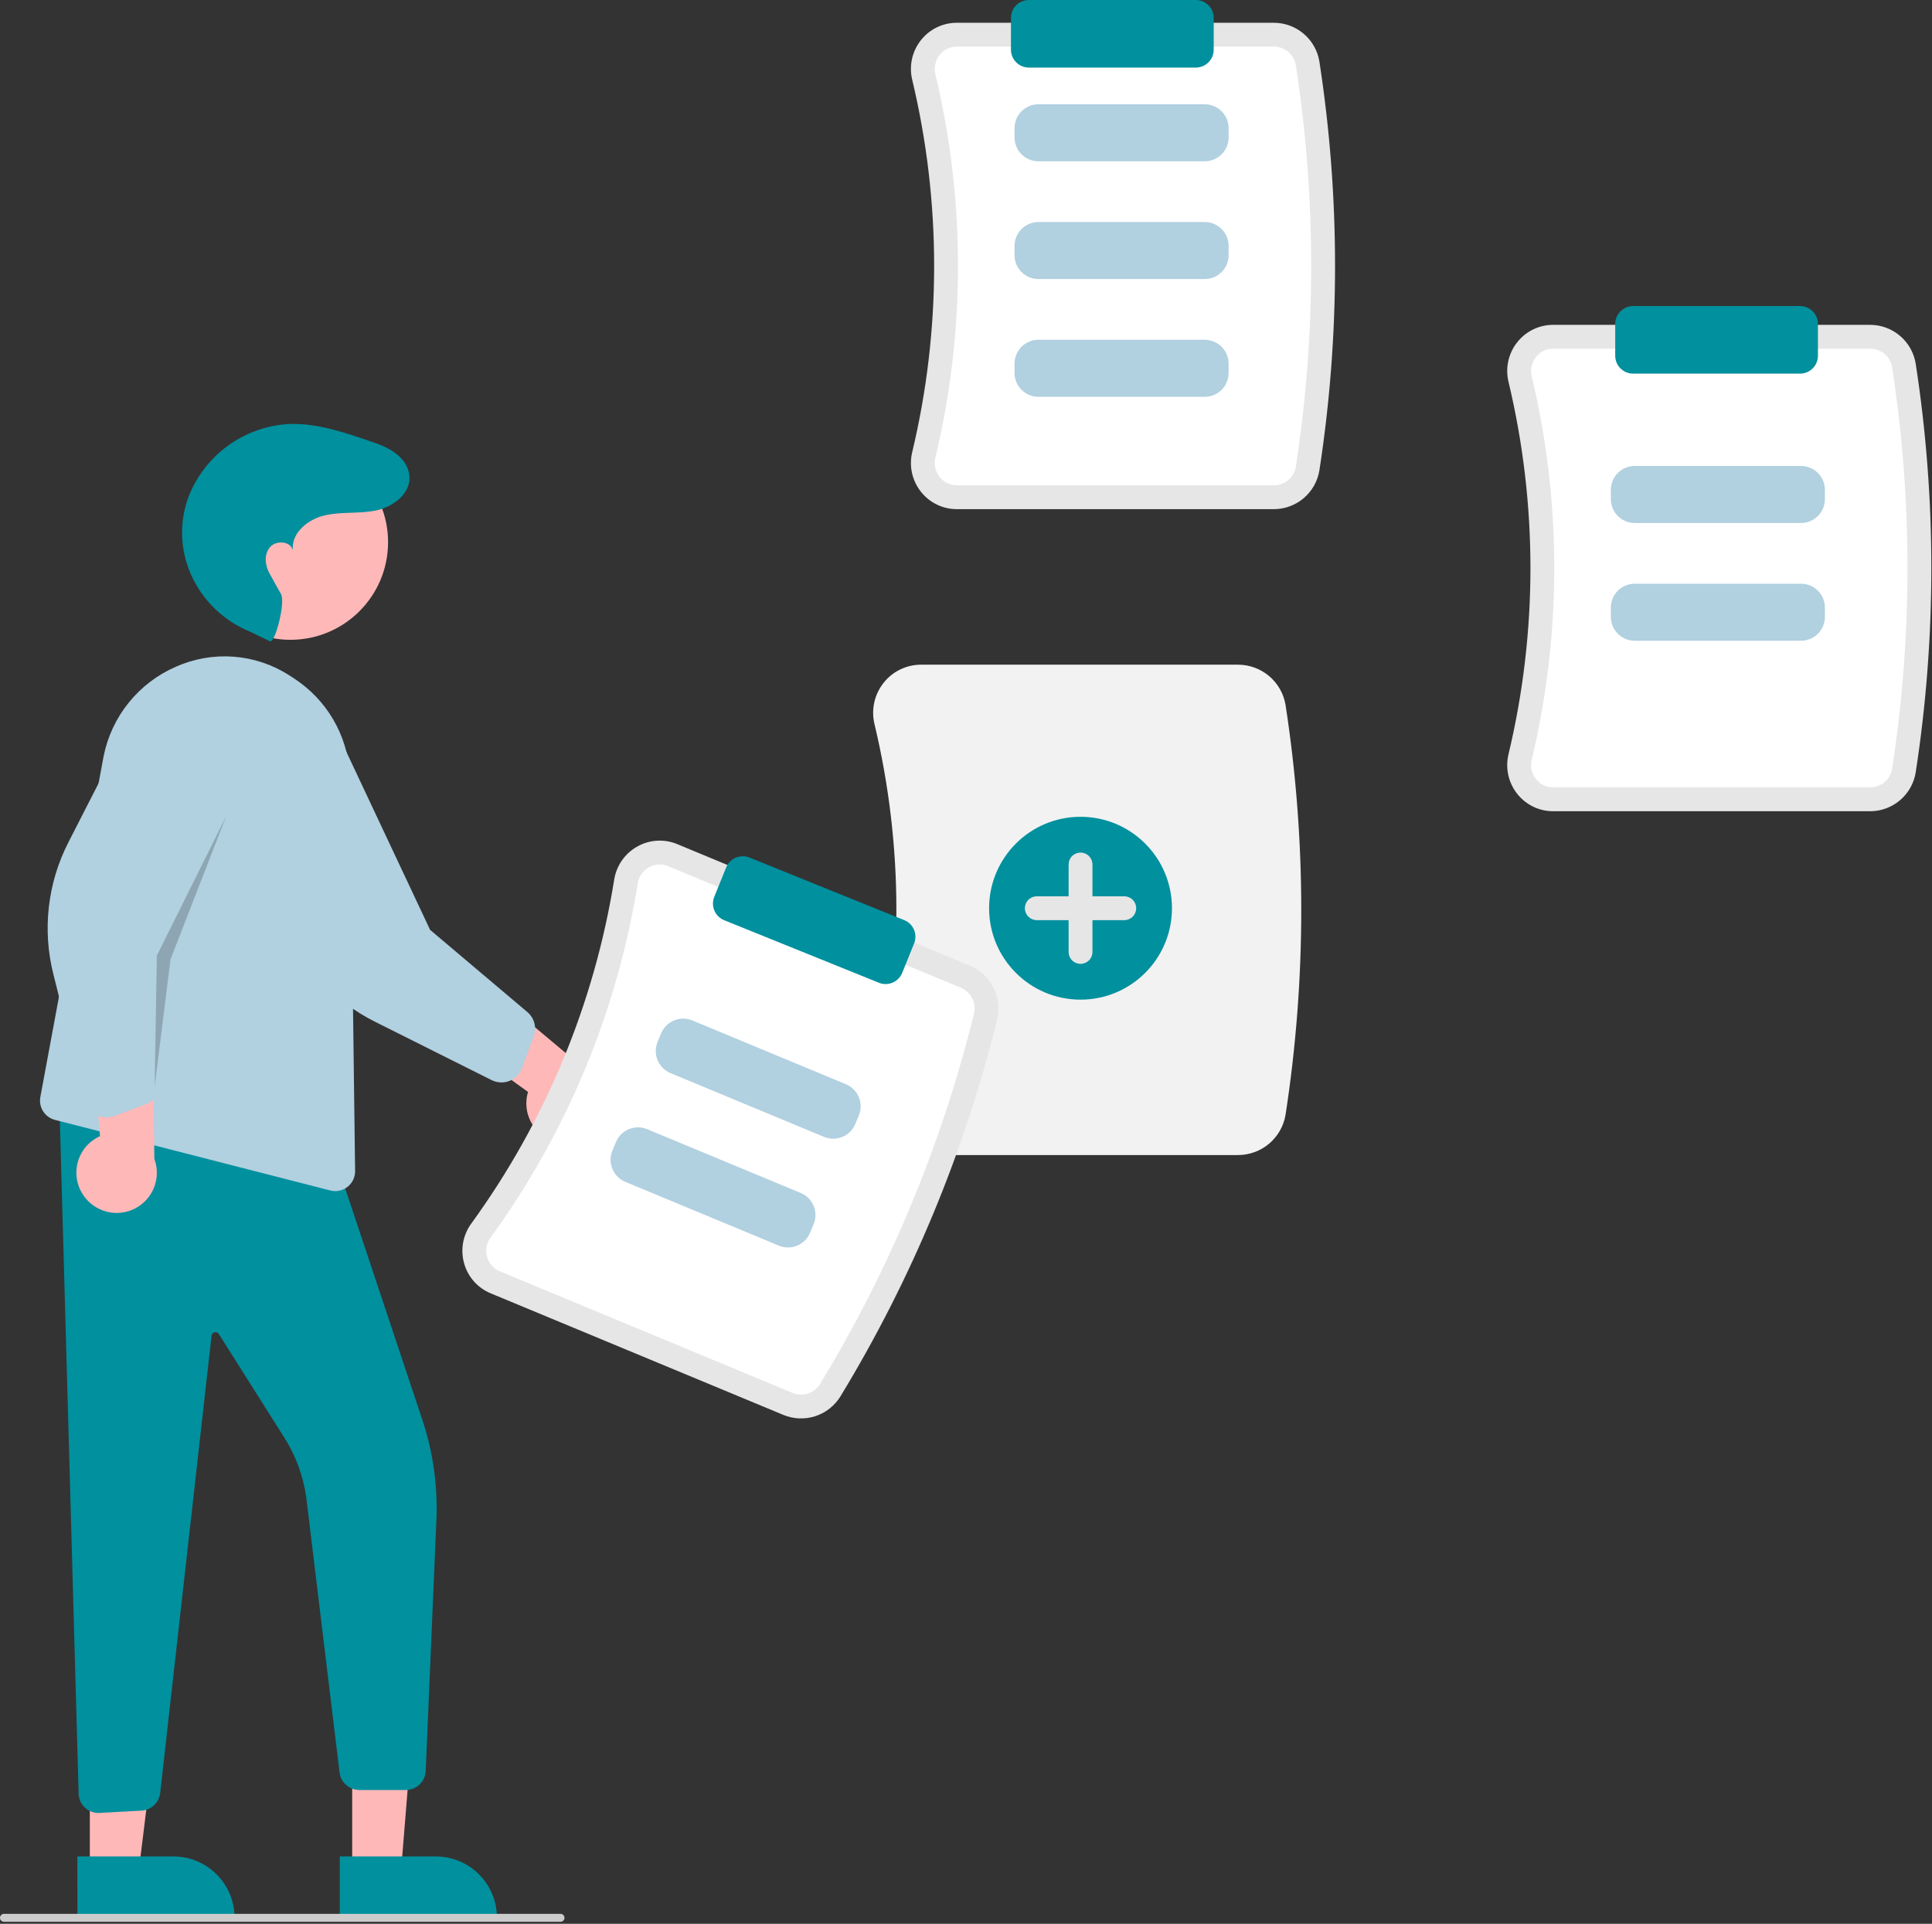 <svg width="486" height="484" viewBox="0 0 486 484" fill="none" xmlns="http://www.w3.org/2000/svg">
<rect x="0" y="0" width="486" height="484" fill="#333333" stroke="none"/>
<g clip-path="url(#clip0_1_2)">
<path d="M320.459 128.097H240.717C238.972 128.102 237.248 127.709 235.677 126.948C234.106 126.187 232.729 125.077 231.652 123.704V123.704C230.555 122.317 229.788 120.699 229.411 118.971C229.034 117.244 229.056 115.453 229.475 113.736C236.824 82.953 236.824 50.872 229.475 20.089C229.056 18.371 229.034 16.581 229.411 14.854C229.788 13.126 230.554 11.508 231.651 10.121C232.729 8.748 234.106 7.638 235.677 6.877C237.248 6.116 238.972 5.723 240.717 5.728H320.459C323.212 5.736 325.873 6.721 327.968 8.507C330.063 10.294 331.455 12.766 331.898 15.483C337.146 49.569 337.146 84.257 331.898 118.342C331.455 121.059 330.063 123.531 327.968 125.318C325.873 127.104 323.212 128.089 320.459 128.097V128.097Z" fill="#E6E6E6"/>
<path d="M240.717 11.728C239.879 11.725 239.051 11.914 238.296 12.279C237.542 12.644 236.88 13.177 236.363 13.836C235.83 14.512 235.458 15.3 235.275 16.141C235.092 16.982 235.104 17.854 235.309 18.69C242.878 50.393 242.878 83.432 235.31 115.135C235.104 115.971 235.093 116.842 235.275 117.683C235.458 118.524 235.829 119.312 236.363 119.988L236.363 119.988C236.881 120.648 237.542 121.181 238.296 121.546C239.051 121.912 239.879 122.1 240.717 122.097H320.459C321.781 122.098 323.06 121.629 324.069 120.774C325.078 119.919 325.751 118.734 325.968 117.43C331.122 83.949 331.122 49.876 325.968 16.395C325.751 15.091 325.078 13.906 324.069 13.051C323.06 12.196 321.781 11.727 320.459 11.728L240.717 11.728Z" fill="white"/>
<path d="M303.057 40.579H261.212C259.622 40.577 258.097 39.944 256.972 38.819C255.847 37.695 255.214 36.17 255.213 34.579V32.234C255.214 30.644 255.847 29.119 256.972 27.994C258.097 26.869 259.622 26.236 261.212 26.235H303.057C304.648 26.236 306.173 26.869 307.298 27.994C308.423 29.119 309.055 30.644 309.057 32.234V34.579C309.055 36.17 308.423 37.695 307.298 38.819C306.173 39.944 304.648 40.577 303.057 40.579Z" fill="#B1D0E0"/>
<path d="M303.057 70.204H261.212C259.622 70.203 258.097 69.57 256.972 68.445C255.847 67.32 255.214 65.795 255.213 64.205V61.86C255.214 60.269 255.847 58.744 256.972 57.62C258.097 56.495 259.622 55.862 261.212 55.86H303.057C304.648 55.862 306.173 56.495 307.298 57.62C308.423 58.744 309.055 60.269 309.057 61.86V64.205C309.055 65.795 308.423 67.32 307.298 68.445C306.173 69.57 304.648 70.203 303.057 70.204Z" fill="#B1D0E0"/>
<path d="M303.057 99.83H261.212C259.622 99.829 258.097 99.196 256.972 98.071C255.847 96.946 255.214 95.421 255.213 93.831V91.486C255.214 89.895 255.847 88.37 256.972 87.245C258.097 86.121 259.622 85.488 261.212 85.486H303.057C304.648 85.488 306.173 86.121 307.298 87.245C308.423 88.37 309.055 89.895 309.057 91.486V93.831C309.055 95.421 308.423 96.946 307.298 98.071C306.173 99.196 304.648 99.829 303.057 99.83V99.83Z" fill="#B1D0E0"/>
<path d="M470.459 204.097H390.717C388.972 204.102 387.248 203.709 385.677 202.948C384.106 202.187 382.729 201.077 381.652 199.704V199.704C380.555 198.317 379.788 196.699 379.411 194.971C379.034 193.244 379.056 191.453 379.475 189.736C386.824 158.953 386.824 126.872 379.475 96.089C379.056 94.371 379.034 92.581 379.411 90.854C379.788 89.126 380.555 87.508 381.651 86.121C382.729 84.748 384.106 83.638 385.677 82.877C387.248 82.116 388.972 81.723 390.717 81.728H470.459C473.212 81.736 475.873 82.721 477.968 84.507C480.063 86.294 481.455 88.766 481.898 91.483C487.146 125.569 487.146 160.256 481.898 194.342C481.455 197.059 480.063 199.531 477.968 201.318C475.873 203.104 473.212 204.089 470.459 204.097Z" fill="#E6E6E6"/>
<path d="M390.717 87.728C389.879 87.725 389.051 87.914 388.296 88.279C387.542 88.644 386.881 89.177 386.363 89.836C385.83 90.512 385.458 91.3 385.275 92.141C385.092 92.982 385.104 93.854 385.309 94.69C392.878 126.393 392.878 159.432 385.31 191.135C385.104 191.971 385.093 192.842 385.275 193.683C385.458 194.524 385.829 195.312 386.363 195.988L386.363 195.988C386.881 196.648 387.542 197.181 388.296 197.546C389.051 197.912 389.879 198.1 390.717 198.097H470.459C471.781 198.098 473.06 197.629 474.069 196.774C475.078 195.919 475.751 194.734 475.968 193.43C481.122 159.949 481.122 125.876 475.968 92.395C475.751 91.091 475.078 89.906 474.069 89.051C473.06 88.196 471.781 87.728 470.459 87.728L390.717 87.728Z" fill="white"/>
<path d="M311.459 290.597H231.717C229.896 290.603 228.097 290.193 226.458 289.398C224.819 288.604 223.383 287.446 222.259 286.013C221.115 284.567 220.316 282.88 219.922 281.079C219.529 279.277 219.552 277.41 219.989 275.619C227.32 244.913 227.32 212.912 219.988 182.206C219.552 180.415 219.529 178.547 219.922 176.746C220.316 174.945 221.115 173.258 222.259 171.812C223.383 170.379 224.819 169.221 226.458 168.427C228.097 167.633 229.896 167.223 231.717 167.228H311.459C314.331 167.237 317.107 168.264 319.293 170.129C321.478 171.993 322.931 174.572 323.392 177.407C328.648 211.543 328.648 246.282 323.392 280.418C322.931 283.253 321.478 285.832 319.293 287.697C317.107 289.561 314.331 290.589 311.459 290.597V290.597Z" fill="#F2F2F2"/>
<path d="M453.057 131.579H411.212C409.622 131.577 408.097 130.944 406.972 129.82C405.847 128.695 405.214 127.17 405.213 125.579V123.234C405.214 121.644 405.847 120.119 406.972 118.994C408.097 117.869 409.622 117.236 411.212 117.235H453.057C454.648 117.236 456.173 117.869 457.298 118.994C458.423 120.119 459.055 121.644 459.057 123.234V125.579C459.055 127.17 458.423 128.695 457.298 129.82C456.173 130.944 454.648 131.577 453.057 131.579V131.579Z" fill="#B1D0E0"/>
<path d="M453.057 161.204H411.212C409.622 161.203 408.097 160.57 406.972 159.445C405.847 158.32 405.214 156.795 405.213 155.205V152.86C405.214 151.269 405.847 149.744 406.972 148.62C408.097 147.495 409.622 146.862 411.212 146.86H453.057C454.648 146.862 456.173 147.495 457.298 148.62C458.423 149.744 459.055 151.269 459.057 152.86V155.205C459.055 156.795 458.423 158.32 457.298 159.445C456.173 160.57 454.648 161.203 453.057 161.204V161.204Z" fill="#B1D0E0"/>
<path d="M271.811 251.5C284.514 251.5 294.811 241.203 294.811 228.5C294.811 215.797 284.514 205.5 271.811 205.5C259.108 205.5 248.811 215.797 248.811 228.5C248.811 241.203 259.108 251.5 271.811 251.5Z" fill="#00909E"/>
<path d="M282.811 225.5H274.811V217.5C274.811 216.704 274.495 215.941 273.932 215.379C273.37 214.816 272.607 214.5 271.811 214.5C271.015 214.5 270.252 214.816 269.69 215.379C269.127 215.941 268.811 216.704 268.811 217.5V225.5H260.811C260.015 225.5 259.252 225.816 258.69 226.379C258.127 226.941 257.811 227.704 257.811 228.5C257.811 229.296 258.127 230.059 258.69 230.621C259.252 231.184 260.015 231.5 260.811 231.5H268.811V239.5C268.811 240.296 269.127 241.059 269.69 241.621C270.252 242.184 271.015 242.5 271.811 242.5C272.607 242.5 273.37 242.184 273.932 241.621C274.495 241.059 274.811 240.296 274.811 239.5V231.5H282.811C283.607 231.5 284.37 231.184 284.932 230.621C285.495 230.059 285.811 229.296 285.811 228.5C285.811 227.704 285.495 226.941 284.932 226.379C284.37 225.816 283.607 225.5 282.811 225.5V225.5Z" fill="#E6E6E6"/>
<path d="M300.811 17H258.811C257.618 16.999 256.474 16.524 255.631 15.681C254.787 14.837 254.312 13.693 254.311 12.5V4.5C254.312 3.307 254.787 2.163 255.631 1.319C256.474 0.476 257.618 0.001 258.811 0H300.811C302.004 0.001 303.148 0.476 303.992 1.319C304.835 2.163 305.31 3.307 305.311 4.5V12.5C305.31 13.693 304.835 14.837 303.992 15.681C303.148 16.524 302.004 16.999 300.811 17Z" fill="#00909E"/>
<path d="M452.811 94H410.811C409.618 93.999 408.474 93.524 407.631 92.68C406.787 91.837 406.312 90.693 406.311 89.5V81.5C406.312 80.307 406.787 79.163 407.631 78.32C408.474 77.476 409.618 77.001 410.811 77H452.811C454.004 77.001 455.148 77.476 455.992 78.32C456.835 79.163 457.31 80.307 457.311 81.5V89.5C457.31 90.693 456.835 91.837 455.992 92.68C455.148 93.524 454.004 93.999 452.811 94Z" fill="#00909E"/>
<path d="M88.596 471.061H100.856L104.689 423.773H88.594L88.596 471.061Z" fill="#FFB8B8"/>
<path d="M85.469 467.058L109.613 467.057H109.614C111.635 467.057 113.635 467.455 115.502 468.229C117.369 469.002 119.065 470.135 120.494 471.564C121.923 472.993 123.056 474.689 123.829 476.556C124.603 478.422 125.001 480.423 125 482.444V482.944L85.47 482.945L85.469 467.058Z" fill="#00909E"/>
<path d="M22.596 471.061H34.856L40.689 423.773H22.594L22.596 471.061Z" fill="#FFB8B8"/>
<path d="M19.469 467.058L43.613 467.057H43.614C45.635 467.057 47.635 467.455 49.502 468.229C51.369 469.002 53.065 470.135 54.494 471.564C55.923 472.993 57.056 474.689 57.829 476.556C58.602 478.422 59.001 480.423 59.001 482.444V482.944L19.47 482.945L19.469 467.058Z" fill="#00909E"/>
<path d="M24.771 456.123C23.521 456.122 22.316 455.652 21.396 454.804V454.804C20.903 454.354 20.505 453.808 20.227 453.201C19.95 452.593 19.798 451.935 19.78 451.267L14.864 275.054L84.675 292.506L106.215 357.124C108.992 365.436 110.195 374.194 109.76 382.948L107.085 445.584C107.024 446.868 106.471 448.078 105.541 448.964C104.611 449.85 103.376 450.344 102.091 450.343H90.382C89.174 450.338 88.007 449.898 87.097 449.103C86.187 448.307 85.594 447.211 85.427 446.014L77.058 376.872C76.327 371.478 74.44 366.306 71.527 361.708L55.057 335.632C54.947 335.458 54.786 335.322 54.595 335.243C54.405 335.164 54.195 335.145 53.994 335.19C53.793 335.235 53.611 335.341 53.472 335.494C53.333 335.646 53.245 335.838 53.219 336.042L40.295 451.13C40.156 452.298 39.61 453.379 38.753 454.183C37.895 454.987 36.782 455.463 35.608 455.527L25.056 456.114C24.961 456.119 24.866 456.123 24.771 456.123Z" fill="#00909E"/>
<path d="M73.058 160.967C86.622 160.967 97.619 149.971 97.619 136.406C97.619 122.841 86.622 111.845 73.058 111.845C59.493 111.845 48.497 122.841 48.497 136.406C48.497 149.971 59.493 160.967 73.058 160.967Z" fill="#FFB8B8"/>
<path d="M84.341 299.672C83.918 299.672 83.497 299.618 83.088 299.513H83.087L13.823 281.753C12.584 281.436 11.514 280.657 10.833 279.575C10.152 278.493 9.911 277.192 10.16 275.938L26.067 190.247C27.058 185.294 29.236 180.655 32.415 176.729C35.594 172.803 39.678 169.707 44.317 167.708C48.837 165.707 53.779 164.85 58.709 165.212C63.638 165.574 68.403 167.144 72.582 169.783C73.552 170.388 74.529 171.047 75.485 171.744C79.334 174.583 82.472 178.275 84.655 182.531C86.837 186.787 88.004 191.491 88.064 196.273L89.329 294.602C89.337 295.263 89.214 295.919 88.968 296.533C88.721 297.147 88.355 297.705 87.892 298.177C87.428 298.648 86.875 299.023 86.266 299.28C85.656 299.537 85.002 299.67 84.341 299.672V299.672Z" fill="#B1D0E0"/>
<path d="M20.949 300.68C20.123 299.464 19.573 298.082 19.339 296.631C19.105 295.179 19.192 293.694 19.594 292.28C19.995 290.866 20.702 289.557 21.665 288.446C22.627 287.334 23.821 286.448 25.163 285.848L22.082 250.246L38.408 259.094L38.831 291.546C39.689 293.867 39.666 296.423 38.766 298.729C37.866 301.034 36.151 302.93 33.947 304.056C31.743 305.181 29.203 305.46 26.807 304.838C24.411 304.215 22.327 302.736 20.949 300.68H20.949Z" fill="#FFB8B8"/>
<path d="M26.782 281.139C26.321 281.139 25.863 281.081 25.416 280.966C24.456 280.721 23.581 280.222 22.881 279.52C22.182 278.818 21.686 277.941 21.444 276.98L13.421 245.096C10.617 233.96 11.954 222.185 17.182 211.961L33.991 179.08C35.054 175.143 37.621 171.781 41.139 169.72C44.658 167.659 48.846 167.063 52.799 168.061C54.77 168.559 56.622 169.443 58.249 170.661C59.875 171.88 61.243 173.41 62.274 175.162C63.326 176.938 64.014 178.907 64.298 180.952C64.582 182.997 64.456 185.079 63.928 187.075L40.001 240.581L40.285 272.616C40.292 273.746 39.952 274.852 39.311 275.782C38.67 276.713 37.759 277.425 36.7 277.821L28.693 280.794C28.082 281.022 27.434 281.139 26.782 281.139Z" fill="#B1D0E0"/>
<path d="M141.318 287.585C139.857 287.418 138.451 286.933 137.198 286.163C135.945 285.394 134.876 284.36 134.067 283.133C133.257 281.906 132.726 280.516 132.512 279.062C132.297 277.607 132.404 276.124 132.825 274.715L103.831 253.826L121.188 247.224L146.06 268.073C148.379 268.937 150.301 270.622 151.461 272.808C152.622 274.994 152.94 277.53 152.355 279.935C151.771 282.34 150.324 284.447 148.29 285.857C146.256 287.267 143.775 287.882 141.318 287.585H141.318Z" fill="#FFB8B8"/>
<path d="M126.14 272.331C125.285 272.33 124.442 272.131 123.677 271.749L94.278 257.032C84.009 251.892 75.957 243.198 71.617 232.566L57.66 198.376C55.37 195.002 54.497 190.863 55.23 186.852C55.962 182.84 58.242 179.278 61.578 176.932C63.244 175.76 65.127 174.931 67.117 174.495C69.107 174.058 71.164 174.022 73.168 174.388C75.196 174.753 77.131 175.516 78.861 176.634C80.592 177.752 82.083 179.202 83.249 180.9L108.194 233.94L132.66 254.623C133.521 255.354 134.137 256.333 134.425 257.426C134.712 258.519 134.657 259.674 134.267 260.734L131.297 268.743C130.909 269.793 130.209 270.699 129.29 271.339C128.366 271.984 127.267 272.331 126.14 272.331V272.331Z" fill="#B1D0E0"/>
<path d="M67.9 161.343C69.205 161.914 71.877 151.516 70.68 149.436C68.9 146.343 69.005 146.365 67.824 144.319C66.642 142.273 66.377 139.472 67.908 137.671C69.438 135.871 72.98 136.11 73.678 138.367C73.229 134.079 77.47 130.633 81.671 129.664C85.872 128.696 90.304 129.297 94.528 128.435C99.43 127.435 104.531 123.325 102.575 117.934C102.239 117.037 101.737 116.211 101.094 115.5C98.834 112.959 95.673 111.874 92.582 110.825C86.152 108.643 79.546 106.433 72.76 106.674C67.168 106.966 61.784 108.882 57.264 112.187C52.745 115.492 49.287 120.043 47.314 125.283C46.846 126.594 46.484 127.94 46.23 129.308C43.901 141.833 51.174 154.186 62.986 158.955L67.9 161.343Z" fill="#00909E"/>
<path opacity="0.2" d="M38.9 273.343L39.457 240.414L56.9 205.343L42.9 241.343L38.9 273.343Z" fill="black"/>
<path d="M197.077 355.982L123.439 325.387C121.825 324.722 120.384 323.698 119.225 322.392C118.066 321.086 117.221 319.533 116.753 317.851C116.272 316.15 116.185 314.361 116.499 312.622C116.814 310.882 117.521 309.237 118.567 307.811C137.165 282.204 149.474 252.578 154.498 221.331C154.77 219.585 155.437 217.923 156.448 216.473C157.459 215.022 158.787 213.822 160.332 212.962C161.854 212.107 163.551 211.611 165.294 211.51C167.037 211.41 168.78 211.709 170.39 212.383L244.028 242.979C246.568 244.043 248.647 245.973 249.896 248.427C251.145 250.88 251.483 253.697 250.849 256.377C242.617 289.867 229.308 321.9 211.384 351.363C209.932 353.702 207.698 355.451 205.078 356.297C202.458 357.143 199.623 357.031 197.077 355.982Z" fill="#E6E6E6"/>
<path d="M168.088 217.924C167.315 217.6 166.478 217.456 165.641 217.504C164.804 217.552 163.989 217.79 163.258 218.2C162.506 218.62 161.86 219.205 161.369 219.912C160.877 220.618 160.554 221.428 160.422 222.278C155.248 254.459 142.572 284.97 123.418 311.342C122.908 312.035 122.563 312.835 122.409 313.682C122.255 314.528 122.296 315.399 122.529 316.227L122.529 316.228C122.754 317.036 123.16 317.781 123.717 318.408C124.273 319.035 124.966 319.527 125.741 319.846L199.379 350.442C200.6 350.949 201.962 351.007 203.221 350.605C204.481 350.203 205.556 349.367 206.257 348.245C223.864 319.305 236.937 287.84 245.023 254.943C245.323 253.655 245.156 252.303 244.553 251.127C243.949 249.95 242.947 249.027 241.726 248.52L168.088 217.924Z" fill="white"/>
<path d="M207.297 286.031L168.655 269.976C167.186 269.364 166.021 268.195 165.414 266.725C164.807 265.254 164.807 263.603 165.416 262.134L166.316 259.968C166.928 258.5 168.097 257.335 169.567 256.727C171.038 256.12 172.689 256.121 174.158 256.73L212.801 272.785C214.269 273.397 215.435 274.566 216.042 276.037C216.649 277.507 216.648 279.158 216.039 280.628L215.14 282.793C214.528 284.261 213.358 285.427 211.888 286.034C210.418 286.641 208.767 286.64 207.297 286.031V286.031Z" fill="#B1D0E0"/>
<path d="M195.93 313.39L157.288 297.335C155.819 296.723 154.654 295.553 154.047 294.083C153.44 292.613 153.441 290.962 154.049 289.492L154.949 287.327C155.561 285.859 156.73 284.693 158.2 284.086C159.671 283.479 161.322 283.479 162.791 284.088L201.434 300.144C202.902 300.755 204.068 301.925 204.675 303.395C205.282 304.865 205.281 306.516 204.672 307.986L203.773 310.151C203.161 311.62 201.992 312.785 200.521 313.392C199.051 313.999 197.4 313.999 195.93 313.39V313.39Z" fill="#B1D0E0"/>
<path d="M222.781 247.582C222.203 247.582 221.63 247.469 221.094 247.251L182.156 231.509C181.05 231.06 180.168 230.192 179.702 229.093C179.236 227.995 179.225 226.757 179.671 225.65L182.669 218.233C183.117 217.127 183.985 216.244 185.084 215.778C186.183 215.312 187.422 215.301 188.528 215.749L227.466 231.491C228.572 231.94 229.454 232.808 229.92 233.906C230.386 235.005 230.397 236.243 229.951 237.35L226.953 244.767C226.616 245.597 226.039 246.309 225.296 246.81C224.553 247.312 223.678 247.58 222.781 247.582V247.582Z" fill="#00909E"/>
<path d="M141 483.5H1C0.735 483.5 0.48 483.395 0.293 483.207C0.105 483.02 -1.52588e-05 482.765 -1.52588e-05 482.5C-1.52588e-05 482.235 0.105 481.98 0.293 481.793C0.48 481.605 0.735 481.5 1 481.5H141C141.265 481.5 141.52 481.605 141.707 481.793C141.895 481.98 142 482.235 142 482.5C142 482.765 141.895 483.02 141.707 483.207C141.52 483.395 141.265 483.5 141 483.5Z" fill="#CCCCCC"/>
</g>
<defs>
<clipPath id="clip0_1_2">
<rect width="485.834" height="483.5" fill="white"/>
</clipPath>
</defs>
</svg>
